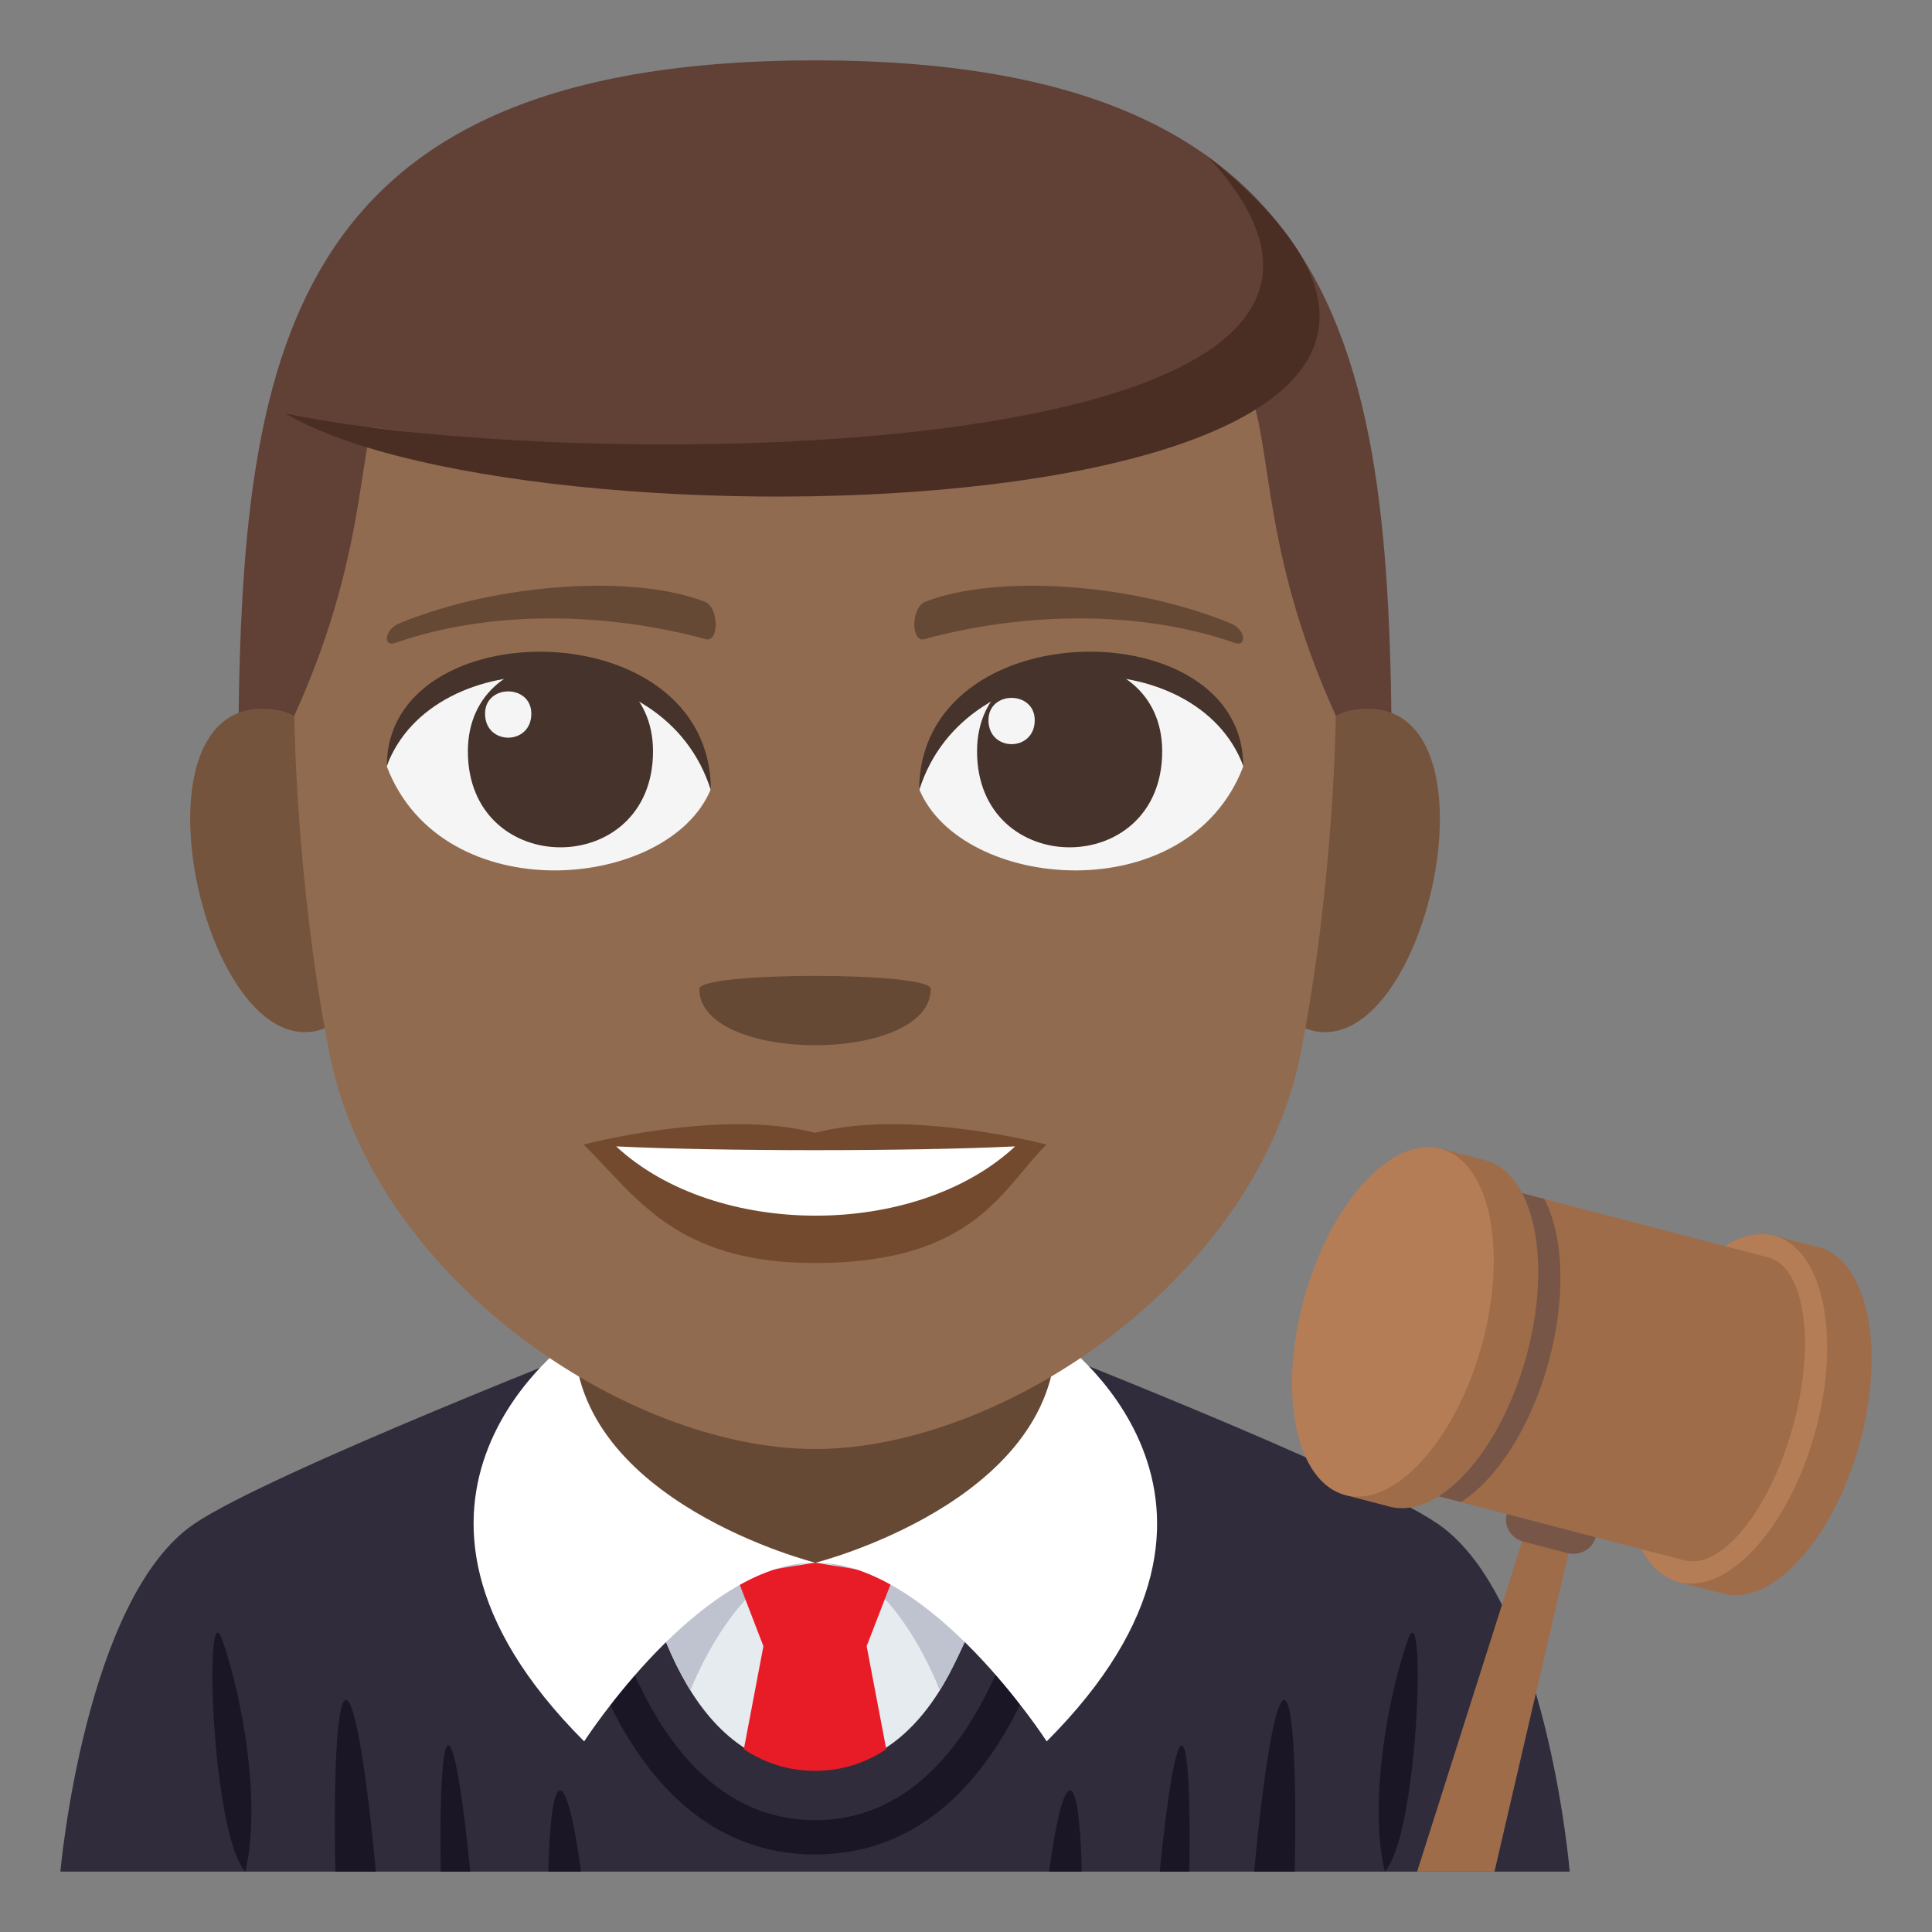 <?xml version="1.0" encoding="utf-8"?>
<!-- Generator: Adobe Illustrator 15.0.0, SVG Export Plug-In . SVG Version: 6.00 Build 0)  -->
<!DOCTYPE svg PUBLIC "-//W3C//DTD SVG 1.1//EN" "http://www.w3.org/Graphics/SVG/1.1/DTD/svg11.dtd">
<svg version="1.1" id="Layer_1" xmlns="http://www.w3.org/2000/svg" xmlns:xlink="http://www.w3.org/1999/xlink" x="0px" y="0px"
	 width="64px" height="64px" viewBox="0 0 64 64" enable-background="new 0 0 64 64" xml:space="preserve">
<rect x="0" y="0" width="64" height="64" fill="#808080" stroke="none"/>
<path fill="#302C3B" d="M6.435,50.479c2.498-1.699,14.014-6.188,14.014-6.188h13.185c0,0,11.504,4.479,13.992,6.186
	C51.239,52.947,51.999,62,51.999,62H2C2,62,2.806,52.939,6.435,50.479"/>
<rect x="18.5" y="38.979" fill="#664935" width="17" height="13.982"/>
<path fill="#1A1626" d="M27,61.432c-7.119,0-8.465-10.297-8.518-10.736l1.127-0.139c0.012,0.098,1.277,9.738,7.391,9.738
	c6.117,0,7.378-9.641,7.39-9.738l1.127,0.139C35.464,51.135,34.118,61.432,27,61.432"/>
<path fill="#E6EBEF" d="M27,51.764h-5.682c0,0,1.031,6.824,5.682,6.824c4.652,0,5.682-6.824,5.682-6.824H27z"/>
<path fill="#BEC3CF" d="M22.869,55.994c0,0,1.625-4.23,4.156-4.23s4.105,4.23,4.105,4.23s1.551-2.525,1.551-4.23H21.318
	C21.318,51.764,21.472,53.66,22.869,55.994"/>
<path fill="#1A1626" d="M46.63,54.338c-0.666,1.91-1.291,5.381-0.758,7.662C47.015,60.744,47.247,52.559,46.63,54.338"/>
<path fill="#1A1626" d="M8.128,62c0.533-2.281-0.094-5.752-0.76-7.662C6.751,52.559,6.986,60.744,8.128,62"/>
<path fill="#1A1626" d="M39.147,57.818c-0.203-0.01-0.479,1.652-0.729,4.182h0.98C39.437,59.488,39.351,57.828,39.147,57.818"/>
<path fill="#1A1626" d="M11.457,56.313c-0.289,0.016-0.412,2.332-0.348,5.688h1.342C12.138,58.619,11.753,56.299,11.457,56.313"/>
<path fill="#1A1626" d="M35.835,62c-0.037-1.635-0.172-2.68-0.387-2.691c-0.217-0.012-0.473,1.037-0.697,2.691H35.835z"/>
<path fill="#1A1626" d="M42.542,56.313c-0.295-0.014-0.682,2.307-0.996,5.688h1.344C42.956,58.645,42.833,56.328,42.542,56.313"/>
<path fill="#1A1626" d="M14.851,57.818c-0.203,0.01-0.289,1.67-0.252,4.182h0.98C15.33,59.471,15.056,57.809,14.851,57.818"/>
<path fill="#1A1626" d="M18.55,59.309c-0.215,0.012-0.348,1.057-0.387,2.691h1.086C19.023,60.346,18.767,59.297,18.55,59.309"/>
<path fill="#E81C27" d="M29.359,57.945l-0.65-3.414l0.906-2.342L27,51.764l-2.613,0.426l0.902,2.342l-0.648,3.412
	c0.658,0.438,1.436,0.717,2.359,0.717C27.925,58.66,28.701,58.381,29.359,57.945z"/>
<path fill="#FFFFFF" d="M19.023,44.291c0,0-7.717,5.34,0.328,13.395c0,0,3.813-5.922,7.648-5.922
	C27,51.764,19.023,49.756,19.023,44.291z"/>
<path fill="#FFFFFF" d="M34.978,44.291c0,5.465-7.953,7.473-7.953,7.473c3.836,0,7.648,5.922,7.648,5.922
	C42.72,49.631,34.978,44.291,34.978,44.291z"/>
<polygon fill="#9E6C49" points="49.507,62 52.134,50.686 50.663,50.303 46.944,62 "/>
<path fill="#9E6C49" d="M60.237,41.314l-1.473-0.381l-0.215,0.773c-1.152,0.764-2.254,2.457-2.836,4.576
	c-0.586,2.127-0.5,4.131,0.105,5.352l-0.213,0.773l1.473,0.385c1.627,0.424,3.65-1.799,4.523-4.969
	C62.476,44.656,61.862,41.74,60.237,41.314"/>
<path fill="#B47D56" d="M60.13,47.439c-0.871,3.17-2.896,5.395-4.523,4.969c-1.625-0.424-2.238-3.336-1.365-6.506
	c0.871-3.168,2.896-5.393,4.523-4.969C60.39,41.357,61.003,44.268,60.13,47.439"/>
<polygon fill="#9E6C49" points="55.804,51.691 45.497,49.002 48.259,38.961 58.567,41.652 "/>
<path fill="#785647" d="M48.243,39.016l-2.732,9.93c0.014,0.021,0.023,0.047,0.033,0.068l2.85,0.744
	c1.176-0.742,2.307-2.463,2.902-4.623c0.594-2.162,0.498-4.203-0.141-5.418l-2.85-0.748C48.284,38.986,48.265,39.004,48.243,39.016"
	/>
<path fill="#9E6C49" d="M49.192,38.432l-1.475-0.379l-0.211,0.773c-1.152,0.762-2.254,2.457-2.84,4.576
	c-0.582,2.125-0.498,4.129,0.109,5.35l-0.213,0.773l1.473,0.385c1.627,0.424,3.65-1.799,4.523-4.969
	C51.431,41.773,50.819,38.857,49.192,38.432"/>
<path fill="#B47D56" d="M49.087,44.557c-0.873,3.17-2.896,5.395-4.523,4.969c-1.627-0.424-2.24-3.336-1.367-6.504
	c0.871-3.17,2.896-5.396,4.523-4.969C49.347,38.477,49.956,41.387,49.087,44.557"/>
<path fill="#9E6C49" d="M59.394,47.248c-0.762,2.773-2.369,4.762-3.59,4.443c-1.219-0.318-1.59-2.824-0.828-5.596
	c0.764-2.773,2.371-4.764,3.592-4.443C59.786,41.969,60.157,44.475,59.394,47.248"/>
<path fill="#785647" d="M52.86,50.924L52.86,50.924c-0.109,0.393-0.529,0.629-0.936,0.523l-1.471-0.383
	c-0.406-0.105-0.648-0.516-0.539-0.91L52.86,50.924z"/>
<path fill="#614036" d="M27,2C7.89,2,7.885,13.498,7.885,27.875h38.227C46.112,13.498,46.107,2,27,2z"/>
<path fill="#75543D" d="M11.68,33.464c2.071-1.926,0.19-9.488-2.479-9.942C3.498,22.548,7.214,37.623,11.68,33.464z"/>
<path fill="#75543D" d="M42.317,33.464c-2.07-1.926-0.191-9.488,2.479-9.942C50.499,22.548,46.785,37.621,42.317,33.464z"/>
<path fill="#916B50" d="M27,9.667c-19.964,0-11.92,2.312-17.25,14.039c0,0,0.039,5.378,1.154,11.146C12.343,42.289,20.712,48,27,48
	c6.288,0,14.656-5.711,16.095-13.147c1.116-5.769,1.154-11.146,1.154-11.146C38.919,11.979,46.964,9.667,27,9.667z"/>
<path fill="#F5F5F5" d="M41.182,25.398c-1.847,4.811-9.357,4.104-10.733,0.741C31.494,20.734,40.167,20.272,41.182,25.398z"/>
<path fill="#45332C" d="M32.366,24.888c0,4.241,6.133,4.241,6.133,0C38.499,20.95,32.366,20.95,32.366,24.888z"/>
<path fill="#45332C" d="M41.182,25.365c0-5.165-10.733-5.165-10.733,0.815C31.982,21.275,39.649,21.275,41.182,25.365z"/>
<path fill="#F5F5F5" d="M12.816,25.398c1.847,4.811,9.358,4.104,10.732,0.741C22.503,20.734,13.832,20.272,12.816,25.398z"/>
<path fill="#45332C" d="M21.632,24.888c0,4.241-6.133,4.241-6.133,0C15.5,20.95,21.632,20.95,21.632,24.888z"/>
<path fill="#45332C" d="M12.816,25.365c0-5.163,10.732-5.163,10.732,0.813C22.017,21.275,14.349,21.275,12.816,25.365z"/>
<path fill="#F5F5F5" d="M32.744,23.856c0,1.061,1.533,1.061,1.533,0C34.276,22.872,32.744,22.872,32.744,23.856z"/>
<path fill="#F5F5F5" d="M17.601,23.642c0,1.059-1.533,1.059-1.533,0C16.068,22.657,17.601,22.657,17.601,23.642z"/>
<path fill="#734A2E" d="M27,37.527c-3.09-0.821-7.667,0.388-7.667,0.388c1.743,1.709,3.021,3.925,7.667,3.925
	c5.322,0,6.226-2.517,7.666-3.925C34.665,37.915,30.083,36.706,27,37.527z"/>
<path fill="#FFFFFF" d="M20.412,37.976c3.281,3.051,9.915,3.068,13.216,0C30.126,38.142,23.935,38.144,20.412,37.976z"/>
<path fill="#664935" d="M40.772,20.651c-3.293-1.358-7.803-1.624-10.119-0.719c-0.488,0.191-0.473,1.361-0.041,1.243
	c3.319-0.903,7.14-0.974,10.284,0.12C41.319,21.444,41.269,20.854,40.772,20.651z"/>
<path fill="#664935" d="M13.224,20.651c3.295-1.358,7.803-1.624,10.119-0.719c0.488,0.191,0.474,1.361,0.041,1.243
	c-3.319-0.903-7.141-0.974-10.283,0.12C12.679,21.444,12.73,20.854,13.224,20.651z"/>
<path fill="#614036" d="M42.263,7.905c7.121,9.766-25.928,7.218-32.803,5.793C9.459,13.698,19.556-0.072,42.263,7.905z"/>
<path fill="#4A2E24" d="M9.459,13.698c9.873,2.078,40.059,1.789,30.557-8.507C55.507,17.549,17.82,18.649,9.459,13.698z"/>
<path fill="#664935" d="M30.833,32.757c0,2.492-7.667,2.492-7.667,0C23.166,32.184,30.833,32.184,30.833,32.757z"/>
</svg>
